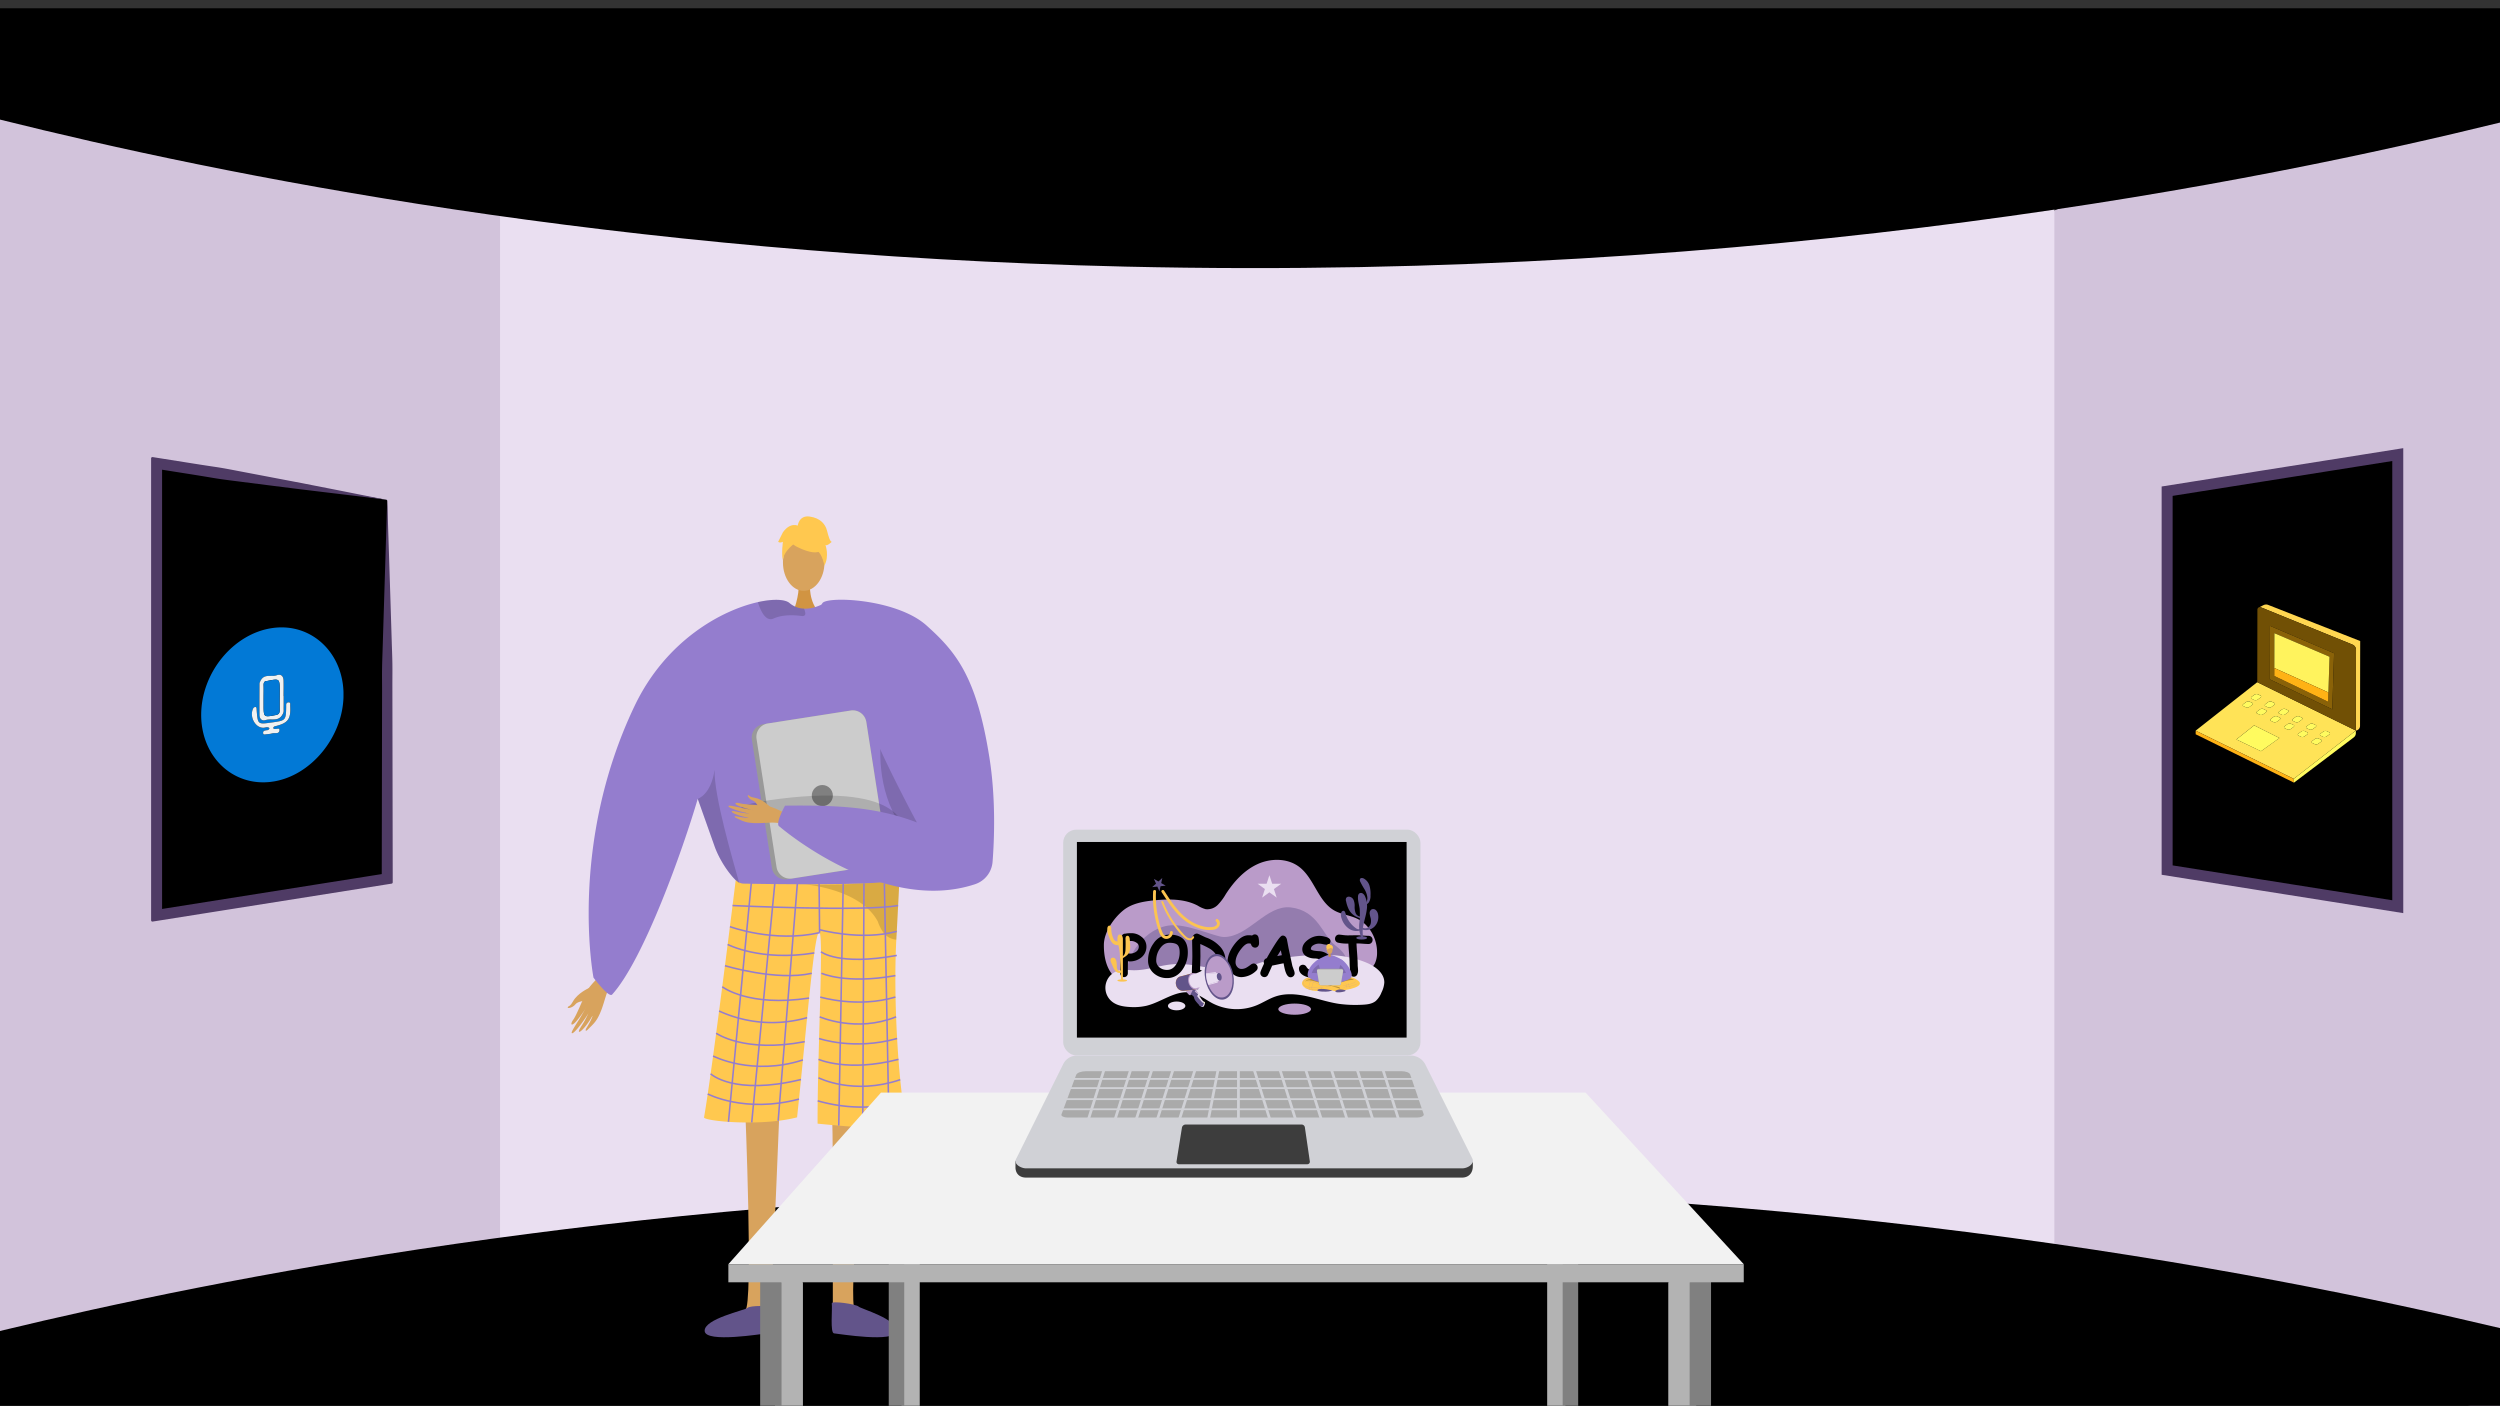 <svg xmlns="http://www.w3.org/2000/svg" xmlns:xlink="http://www.w3.org/1999/xlink" width="1365.799" height="768" viewBox="0 0 1365.799 768"><rect x="0" y="0" width="1365.799" height="768" fill="#333333" stroke="none"/><defs><style>.a,.aj,.ak,.al,.r{fill:none;}.b{clip-path:url(#a);}.c{fill:#d2c3db;}.d{fill:#eadff1;}.e,.t{fill:#000;}.f,.g{fill:#d8a35d;}.f{fill-rule:evenodd;}.h{fill:#d19442;}.i{fill:#947dce;}.j{fill:#ffc84f;}.k{opacity:0.15;}.l{fill:#62548a;}.ai,.m{opacity:0.3;}.n{opacity:0.5;}.o{fill:#999;}.p{fill:#ccc;}.q{fill:gray;}.aj,.ak,.al,.r{stroke:#947dce;}.aj,.ak,.al,.r,.t{stroke-miterlimit:10;}.r{stroke-width:0.861px;}.s{fill:#4f3b65;}.t{stroke:#4f3b65;stroke-width:6px;}.u{clip-path:url(#b);}.v{fill:#b3b3b3;}.w{fill:#f2f2f2;}.x{fill:#ce521f;}.y{fill:#ebebeb;}.z{fill:#8e96a3;}.aa{fill:#3d3d3d;}.ab{fill:#d0d1d6;}.ac{fill:#aaa;}.ad{fill:#ba9bc9;}.ae{opacity:0.43;}.af{fill:#fcc450;}.ag{fill:#f4971c;}.ah{fill:#fffdb6;}.aj{stroke-width:0.067px;}.ak{stroke-width:0.065px;}.al{stroke-width:0.051px;}.am{isolation:isolate;}.an{clip-path:url(#c);}.ao{fill:#f0f1f1;}.ap{fill:#0279d6;}.aq{clip-path:url(#d);}.ar{fill:#ffd651;}.as{fill:#ffe357;}.at{clip-path:url(#e);}.au{fill:#fffb5f;}.av{clip-path:url(#f);}.aw{clip-path:url(#g);}.ax{clip-path:url(#h);}.ay{clip-path:url(#i);}.az{clip-path:url(#j);}.ba{clip-path:url(#k);}.bb{clip-path:url(#l);}.bc{clip-path:url(#m);}.bd{clip-path:url(#n);}.be{clip-path:url(#o);}.bf{clip-path:url(#p);}.bg{fill:#ffb215;}.bh{fill:#715005;}.bi{fill:#8a6208;}.bj{fill:#fff35d;}</style><clipPath id="a"><rect class="a" width="1365.799" height="768" transform="translate(0.201 -12)"/></clipPath><clipPath id="b"><rect class="a" width="584.834" height="302.851" transform="translate(372.136 453.149)"/></clipPath><clipPath id="c"><path class="a" d="M110.012,420.508l.156-83.951,77.766-10.929-.156,83.951Z"/></clipPath><clipPath id="d"><path class="a" d="M1199.674,423.135l.185-99.518,89.815-12.623-.185,99.518Z"/></clipPath><clipPath id="e"><path class="a" d="M1229.225,369.8l2.856-2.938,4.145,1.106-2.85,2.937-4.151-1.105"/></clipPath><clipPath id="f"><path class="a" d="M1236.757,373.817l2.85-2.931,4.151,1.105-2.856,2.932-4.145-1.106"/></clipPath><clipPath id="g"><path class="a" d="M1244.282,377.845l2.85-2.937,4.151,1.106-2.85,2.937-4.151-1.105"/></clipPath><clipPath id="h"><path class="a" d="M1251.808,381.867l2.856-2.932,4.146,1.107-2.85,2.931-4.151-1.106"/></clipPath><clipPath id="i"><path class="a" d="M1259.333,385.895l2.856-2.938,4.151,1.105L1263.485,387l-4.151-1.106"/></clipPath><clipPath id="j"><path class="a" d="M1266.865,389.916l2.85-2.931,4.151,1.1-2.856,2.938-4.146-1.106"/></clipPath><clipPath id="k"><path class="a" d="M1224.7,373.8l2.85-2.937,4.151,1.105-2.856,2.938L1224.7,373.8"/></clipPath><clipPath id="l"><path class="a" d="M1232.229,377.819l2.85-2.937,4.151,1.105-2.85,2.937-4.151-1.105"/></clipPath><clipPath id="m"><path class="a" d="M1239.755,381.847l2.856-2.938,4.146,1.106-2.85,2.931-4.151-1.1"/></clipPath><clipPath id="n"><path class="a" d="M1247.286,385.868l2.85-2.937,4.151,1.106-2.856,2.938-4.146-1.106"/></clipPath><clipPath id="o"><path class="a" d="M1254.812,389.889l2.85-2.931,4.151,1.106-2.85,2.931-4.151-1.105"/></clipPath><clipPath id="p"><path class="a" d="M1262.337,393.917l2.856-2.938,4.146,1.106-2.85,2.937-4.151-1.106"/></clipPath></defs><g transform="translate(-0.201 12)"><g class="b"><path class="c" d="M1366,2.037V760.5l-242.228-67.586-32.991-6.263,1.636-558.092L1122.535,103Z"/><path class="c" d="M316.3,117.971,300.245,674.342.2,748.74V-1.312L299.045,92.258Z"/><path class="d" d="M697.978,81.571H273.37V698.955h849.165V81.571Z"/><path class="e" d="M0,53.28c121.657,30.38,335.7,73.888,615,80.372,352.972,8.194,622.429-47.1,751-78.7V-7.5H0Z"/><path class="e" d="M0,715.184c121.657-29.39,335.7-71.481,615-77.753C967.968,629.5,1237.425,683,1366,713.564v47.19L.2,763.5Z"/></g><path class="f" d="M321.843,527.846s-6.113,2.682-8.623,7.271c-1.491,2.728-2.194,2.4-2.59,2.811-1.311,1.375,2.3.891,3.964-1.282,1.355-1.765,5.166-1.645,6.323-2.582s3.782-4.045,3.637-5.11S321.843,527.846,321.843,527.846Z"/><path class="f" d="M332.456,517.013c-.623.785-9.685,8.172-12.008,13.114s-5.3,12.513-7.012,14.881c-2.007,2.786-1.057,4.017,1.6.933a53.628,53.628,0,0,0,5.254-7.31c.206-.5-1.448,2.666-3.509,6.015-2.192,3.561-4.788,7.344-4.172,7.784,1.2.852,8.2-9.155,9.118-11.032a52.3,52.3,0,0,1-2.488,4.924c-1.254,2.176-3.042,4.542-2.749,5.24.461,1.1,4.892-3.94,7.322-8.55.188-.028-.134,1.629-3.388,6.911-.327.531-.605,2.083.944.519,3.261-3.294,4.907-4.47,7.161-10.138,2.2-5.528,3.282-12.115,6.086-15.648Z"/><path class="g" d="M473.565,591.528S462.868,701.9,467.417,703.8c8.159,3.462,40.116,14.784,4.884,12.3-18.1,1.091-16.77-2.953-17.053-6.379-.231-2.8.3-101.578-.443-109.259-.167-1.721-.268-2.76-.268-2.76Z"/><path class="g" d="M407.233,591.528s4.638,110.373.089,112.272c-8.159,3.462-40.116,14.784-4.884,12.3,18.1,1.091,16.77-2.953,17.053-6.379.231-2.8,2.284-24.047,3.028-31.728.166-1.721,3.713-88.045,3.713-88.045Z"/><path class="h" d="M442.709,306.71s-.942,10.517,5.545,16.333-14.95,0-14.95,0,3.989-10.073,3.094-16.333S442.709,306.71,442.709,306.71Z"/><ellipse class="g" cx="11.342" cy="15.474" rx="11.342" ry="15.474" transform="translate(427.946 279.84)"/><path class="i" d="M513.258,407.9c-.241,3.8-4.169,21.011-9.08,36.31-4.022,12.56-8.717,23.837-12.577,25.4-8.563,3.446-73.215,8.175-86.507,1.835-.31-.233-.646-.483-.965-.758-4.987-4.058-10.4-12.069-13.266-19.573,0-.008-7.641-21.545-9.2-25.929-.018-.043-.026-.078-.043-.112-.052-.173-.112-.336-.173-.491-.017-.061-.043-.112-.06-.173-8.046,27.472-29.453,87.808-46.768,106.924-1.818,2.007-10.183-9.252-10.183-9.252s-13.981-72.2,22.493-148.5c17.169-35.914,47.811-52.3,67.374-56.649,8.468-1.887,14.86-1.517,17.195.5a12.679,12.679,0,0,0,7.916,3.076,17.175,17.175,0,0,0,4.446-.4,22.147,22.147,0,0,0,4.712-1.6c.723-.336,1.145-.577,1.145-.577a45.992,45.992,0,0,1,11.975.715C505.953,327.3,513.654,401.518,513.258,407.9Z"/><path class="j" d="M402.131,468.9a6.991,6.991,0,0,0,3.968,1.831c9.324.183,49.593.873,71.437-.383,7.707-.444,13.12-1.128,14.07-2.167,0,0,0,.031-.006.088-.057,1.2-.748,14.989-1.718,33.059-1.914,35.67,1.773,86.757,6.081,102.264.929,3.346-49.1-1.723-49.1-1.723-.14-36.811,3.353-101.435,1.1-104.331-2.744-3.524-7.194,53.319-12.3,100.885-19.813,5.169-51.188,2.03-50.826,0C389.143,574.3,402.131,468.9,402.131,468.9Z"/><path class="k" d="M381.389,424.406c.018.061.043.112.061.173.06.155.12.318.172.491.017.034.026.069.043.112,1.559,4.384,9.2,25.921,9.2,25.929,2.869,7.5,8.279,15.515,13.267,19.573-3.386-12.259-13.939-47.794-13.534-62.111C388.583,422.373,381.389,424.4,381.389,424.406Z"/><path class="k" d="M484.892,373.068s-21.426,63.958,38.018,91.121l1.208.8-.307-15.044S495.8,410.862,495.7,409.856,484.892,373.068,484.892,373.068Z"/><path class="k" d="M440.164,323.048c.034,1.025-.508,1.7-2.154,1.473-5.134-.7-10.932-.551-15.144,1.378a3.576,3.576,0,0,1-3.463-.146c-2.7-1.577-4.368-6.28-5.031-8.365a1.424,1.424,0,0,1-.069-.456c8.468-1.887,14.86-1.517,17.195.5a12.679,12.679,0,0,0,7.916,3.076A6.971,6.971,0,0,1,440.164,323.048Z"/><path class="l" d="M421.016,702.656c.211-1.594-11.128-1.445-12.411-.15s-23.879,5.957-23.432,12.668,31.764,1.434,34,1.276S420.6,705.787,421.016,702.656Z"/><path class="l" d="M454.613,700.071c-.211-1.593,13.361.429,14.645,1.723s21.041,6.669,20.593,13.38-31.764,1.434-34,1.276S455.027,703.2,454.613,700.071Z"/><g class="m"><path d="M439.308,471.084l-.449-.038S439.018,471.058,439.308,471.084Z"/><path class="n" d="M439.308,471.084c12,.957,38.228-.739,38.228-.739,7.707-.444,13.12-1.128,14.07-2.167,0,0,0,.031-.006.088-.057,1.2-.748,14.989-1.718,33.059a8.933,8.933,0,0,1-1.261-.146,9.818,9.818,0,0,1-6.35-4.513,21.776,21.776,0,0,1-2.47-5.157C470.854,474.485,443.152,471.429,439.308,471.084Z"/></g><path class="j" d="M435.026,286.432s19.634,10.886,13.807-6.592C444.8,267.747,421.635,278.64,435.026,286.432Z"/><path class="j" d="M437.872,282.257s-10.986,6.518-9.926,13.057c0,0-2.422-19.523,8.5-20.013s15.152.563,14.182,21.207C450.629,296.508,447.455,280.087,437.872,282.257Z"/><path class="j" d="M435.971,275.428s.551-6.083,6.582-5.222,8.614,4.308,9.476,7.753,1.722,6.031,2.584,6.031c0,0-2.584,2.584-3.446,1.723,0,0,2.236,6.195-.6,11.281,0,0-1.118-7.836-5.425-8.7S435.971,275.428,435.971,275.428Z"/><path class="j" d="M436.522,275.375s-4.307-2.584-8.614,3.446l-2.584,5.169s.861.861,2.584,0c0,0-.785,6.069.038,9.495l2.546-10.357Z"/><path class="o" d="M410.972,392.154l10.923,69.975a7.474,7.474,0,0,0,8.528,6.229l47.759-7.46a2.507,2.507,0,0,0,.336-.069,7.447,7.447,0,0,0,5.884-8.46l-10.923-69.976a7.462,7.462,0,0,0-8.529-6.219L419.4,383.281l-2.214.344A7.462,7.462,0,0,0,410.972,392.154Z"/><path class="p" d="M413.522,391.74l10.923,69.976a7.461,7.461,0,0,0,8.528,6.22l45.545-7.107a7.447,7.447,0,0,0,5.884-8.46l-10.923-69.976a7.462,7.462,0,0,0-8.529-6.219L419.4,383.281A7.445,7.445,0,0,0,413.522,391.74Z"/><circle class="q" cx="5.765" cy="5.765" r="5.765" transform="translate(443.684 416.876)"/><path class="k" d="M493.982,441.514s1.119-25.722-67.8-17.108,51.687,16.368,51.687,16.368Z"/><path class="f" d="M432.6,434.043c-.816-.274-9.435-5.435-14.108-5.866s-11.661-.627-14.073-1.313c-2.838-.807-3.555.321-.285,1.569a46.063,46.063,0,0,0,7.442,2.107c.468.019-2.577-.39-5.886-1.076-3.518-.729-7.334-1.721-7.508-1.094-.339,1.215,9.794,3.947,11.58,4.14a44.975,44.975,0,0,1-4.707-.57c-2.124-.377-4.558-1.129-5.037-.688-.753.694,4.614,2.8,9.049,3.415.077.143-1.355.368-6.574-.716-.525-.109-1.861.12-.143.914,3.615,1.672,5.046,2.657,10.285,2.821,5.109.159,10.748-.892,14.422.34Z"/><path class="f" d="M420.746,428.637s-3.956-4.155-8.4-4.84c-2.64-.407-2.578-1.072-3.028-1.27-1.494-.658-.048,2.115,2.2,2.827,1.822.578,2.84,3.693,3.936,4.353s4.374,1.873,5.192,1.444S420.746,428.637,420.746,428.637Z"/><path class="i" d="M506.3,329.647c16.227,14.518,27.454,28,34.458,72.362,3.554,22.505,2.628,45.011,1.7,56.879a14.022,14.022,0,0,1-9.637,12.193c-50.84,16.769-106.683-31.472-106.683-31.472-2.911-1.084,2.95-11.465,2.95-11.465,28.106-.292,49.643.57,72.04,9.184-.113-.053-22.018-41.2-24.982-52.548-7.763-29.767-33.317-55.527-26.7-67.194C451.729,313.551,489.932,315,506.3,329.647Z"/><line class="r" x1="12.705" y2="132.855" transform="translate(398.175 468.026)"/><line class="r" x1="12.609" y2="130.541" transform="translate(410.881 470.684)"/><line class="r" x1="10.486" y2="129.629" transform="translate(425.33 470.684)"/><line class="r" x2="0.27" y2="26.851" transform="translate(447.687 470.684)"/><line class="r" x1="2.433" y2="132.255" transform="translate(458.431 470.684)"/><line class="r" x1="0.678" y2="133.365" transform="translate(471.525 470.601)"/><line class="r" x2="2.565" y2="134.131" transform="translate(483.347 470.601)"/><path class="r" d="M400.413,482.718s71.547,3.377,90.451,0"/><path class="r" d="M447.957,497.535c-25.034,5.67-48.99-3.294-48.99-3.294"/><path class="r" d="M447.687,495.841s22.592,6.348,42.436.987"/><path class="r" d="M397.736,503.977s18.041,9.446,47.344,4.631"/><path class="r" d="M396.259,515.573s28.074,8.571,47.433,4.16"/><path class="r" d="M394.778,527.092s14.3,11.209,47.448,6.181"/><path class="r" d="M393.055,540.343a69.555,69.555,0,0,0,48.085,3.622"/><path class="r" d="M391.452,552.481s15.441,10.961,48.391,4.594"/><path class="r" d="M389.776,564.925s21.312,11.14,49.083,2.14"/><path class="r" d="M388.435,574.636s12.574,12.093,49.36,3.128"/><path class="r" d="M386.855,585.659s20.331,10.711,49.854,2.79"/><path class="r" d="M448.714,507.967s9.438,7.794,41.409,2.008"/><path class="r" d="M448.962,519.7s13.244,6.176,40.4,1.3"/><path class="r" d="M448.316,532.714s20.45,6.16,41.05,0"/><path class="r" d="M448.021,543.51s19.88,8.837,41.741,0"/><path class="r" d="M447.687,555.362s18.927,6.642,42.624,0"/><path class="r" d="M447.382,566.746s15.953,7.157,43.676,0"/><path class="r" d="M447.382,576.817s18.941,9.761,44.639,1.037"/><path class="r" d="M446.926,589.407a87.569,87.569,0,0,0,46.5.537"/><path class="e" d="M211.753,261.7V467.48a.718.718,0,0,1-.605.709l-50.395,8-16,2.53-58.17,9.238a.717.717,0,0,1-.83-.709V241.933a.717.717,0,0,1,.83-.708l58.17,9.238,16,2.53,50.395,8A.717.717,0,0,1,211.753,261.7Z"/><path class="s" d="M211.19,260.987a.713.713,0,0,1,.581.68l1.615,50.206.8,25.682c.121,4.3.315,8.575.381,12.911s-.012,8.732,0,13.088l.185,104.539,0,1.947a.718.718,0,0,1-.6.71l-1.928.306-126,20-2.64.419a.718.718,0,0,1-.83-.709V238.419a.717.717,0,0,1,.83-.708l2.64.419,15.75,2.5c5.248.842,10.5,1.67,15.759,2.441s10.47,1.856,15.7,2.834l15.673,2.985,15.755,3,15.883,3.116C191.074,257.033,201.182,259.1,211.19,260.987Zm.543.757a.722.722,0,0,0-.627-.736c-10.589-1.38-21.077-2.589-31.34-3.839l-15.616-1.887L148.4,253.3l-15.827-2.012c-5.273-.69-10.563-1.273-15.8-2.169s-10.489-1.736-15.741-2.562L86.819,244.3a.717.717,0,0,1-.353-1.254l1.1-.943a.717.717,0,0,1,1.183.546V486.537a.718.718,0,0,1-1.183.546l-1.1-.943a.717.717,0,0,1,.353-1.254l122.542-19.451a.717.717,0,0,1,.658,1.174h0a.717.717,0,0,1-1.263-.467l.181-100.511c.011-4.268-.074-8.5,0-12.787s.261-8.638.382-12.964l.8-26.068Z"/><path class="t" d="M1184.151,256.345v207l51,8.1,16,2.53,59,9.37v-247l-59,9.37-16,2.53Z"/><g class="u"><path class="v" d="M438.857,688.544V855.382L427.175,868.86,421.334,683.6Z"/><path class="q" d="M415.493,683.6V868.86h11.682V688.544Z"/><path class="v" d="M911.613,688.544V855.382l11.682,13.479L929.135,683.6Z"/><path class="q" d="M934.976,683.6V868.86H923.294V688.544Z"/><path class="v" d="M502.679,646.929v159.9l-8.47,9.773-4.235-173.26Z"/><path class="q" d="M485.739,643.346v173.26h8.47V646.929Z"/><path class="v" d="M845.451,646.929v159.9l8.47,9.773,4.235-173.26Z"/><path class="q" d="M862.39,643.346v173.26h-8.47V646.929Z"/><path class="w" d="M398.121,678.66l83.389-93.753H866.422l86.426,93.753Z"/><rect class="v" width="554.727" height="9.884" transform="translate(398.121 678.66)"/></g><path class="x" d="M585.049,520.194h0a.718.718,0,0,1-.424-.919l.582-1.581,1.343.5-.582,1.581A.718.718,0,0,1,585.049,520.194Z"/><path class="x" d="M592.533,522.95h0a.718.718,0,0,1-.424-.919l.582-1.581c.039-.106,1.338.509,1.338.509l-.577,1.567A.718.718,0,0,1,592.533,522.95Z"/><path class="y" d="M584.905,519.884h0a.717.717,0,0,1-.425-.918l.638-1.731a.716.716,0,0,1,.919-.424h0a.717.717,0,0,1,.424.918l-.638,1.731A.717.717,0,0,1,584.905,519.884Z"/><path class="y" d="M592.374,522.635h0a.717.717,0,0,1-.424-.919l.637-1.731a.718.718,0,0,1,.919-.424h0a.718.718,0,0,1,.424.919l-.637,1.731A.719.719,0,0,1,592.374,522.635Z"/><rect class="z" width="3.042" height="4.692" transform="translate(582.052 539.257) rotate(-69.783)"/><rect class="z" width="3.042" height="4.692" transform="translate(584.058 534.226) rotate(-69.783)"/><path class="aa" d="M799.031,631.34H560.7c-2.647,0-5.441-1.335-5.725-5.221v-3.572l26.088-48.206a8.3,8.3,0,0,1,7.437-4.611H770.883c3.4,0,10.909,6.7,12.43,9.748l21.522,43.874v1.576C804.888,629.5,801.934,631.34,799.031,631.34Z"/><path class="ab" d="M799.053,626.294H560.719c-2.647,0-7-2.321-5.367-5.175l25.73-51.824a8.3,8.3,0,0,1,7.437-4.611H770.905a8.985,8.985,0,0,1,8.036,4.967l25.469,50.967C806.2,623.867,801.955,626.294,799.053,626.294Z"/><rect class="ab" width="195.177" height="123.331" rx="7.136" transform="translate(581.044 441.262)"/><rect class="e" width="180.12" height="106.868" transform="translate(588.537 447.989)"/><path class="aa" d="M714.432,624.051H644.205a1.266,1.266,0,0,1-1.25-1.466l2.961-18.5a2.057,2.057,0,0,1,2.031-1.732h63.342a1.809,1.809,0,0,1,1.789,1.547l2.714,18.6A1.372,1.372,0,0,1,714.432,624.051Z"/><path class="ac" d="M774.3,598.539H583.493c-2.118,0-3.732-.813-3.4-1.712l8.046-21.594c.434-1.165,2.773-2.022,5.519-2.022h172.1c2.438,0,4.508.769,4.86,1.806L778,596.733C778.286,597.691,776.55,598.539,774.3,598.539Z"/><rect class="ab" width="198.983" height="1.005" transform="translate(579.549 576.933)"/><rect class="ab" width="198.983" height="1.005" transform="translate(579.549 581.957)"/><rect class="ab" width="198.983" height="1.005" transform="translate(579.549 587.987)"/><rect class="ab" width="198.983" height="1.005" transform="translate(579.549 593.514)"/><rect class="ab" width="1.507" height="33.164" transform="translate(603.647 568.927) rotate(17.439)"/><rect class="ab" width="1.507" height="33.164" transform="translate(618.219 568.927) rotate(17.439)"/><rect class="ab" width="1.507" height="33.164" transform="translate(629.776 568.927) rotate(17.439)"/><rect class="ab" width="1.507" height="33.164" transform="translate(641.333 568.927) rotate(17.439)"/><rect class="ab" width="1.507" height="33.164" transform="translate(653.393 568.927) rotate(17.439)"/><rect class="ab" width="1.507" height="33.164" transform="translate(665.63 568.55) rotate(10.978)"/><rect class="ab" width="1.507" height="33.164" transform="translate(676.025 568.39)"/><rect class="ab" width="1.507" height="33.164" transform="translate(754 569.378) rotate(-17.439)"/><rect class="ab" width="1.507" height="33.164" transform="translate(739.93 569.378) rotate(-17.439)"/><rect class="ab" width="1.507" height="33.164" transform="translate(725.861 569.378) rotate(-17.439)"/><rect class="ab" width="1.507" height="33.164" transform="translate(711.791 569.378) rotate(-17.439)"/><rect class="ab" width="1.507" height="33.164" transform="translate(697.722 569.378) rotate(-17.439)"/><rect class="ab" width="1.507" height="33.164" transform="translate(683.652 569.378) rotate(-17.439)"/><path class="ad" d="M630.029,527.3a71.333,71.333,0,0,1-16.616-2.96c-3.953-1.2-10.258-6.466-10.144-20.187.057-6.779,5.233-14.432,10.577-18.791,4.638-3.782,10.867-4.868,16.821-5.474,8.122-.826,16.738-.912,23.95,2.914a15.222,15.222,0,0,0,4.276,1.895,8.014,8.014,0,0,0,6.638-2.376,29.653,29.653,0,0,0,4.354-5.847c4.355-6.749,9.962-12.985,17.254-16.351s16.492-3.372,22.88,1.5c8.243,6.283,10.259,18.934,19.35,23.913,3.777,2.069,8.264,2.466,12.157,4.309,6.905,3.27,11.113,11.058,10.994,18.7a13.8,13.8,0,0,1-1.207,5.818,19.658,19.658,0,0,1-4.818,5.646c-3.927,3.567-8.042,7.241-13.133,8.731-3.624,1.061-7.476.928-11.248.751-31.781-1.489-63.643-5.477-95.312-2.419"/><g class="ae"><path class="l" d="M636.554,525.764c-5.283.407-18.093-1.2-20.193-6.066s6.214-23.3,21.911-26.013c9.705-1.678,25.854,6.266,30.636,6.232,13.528-.1,23.156-17.811,36.584-16.165,14.863,1.823,17.411,15.363,23.876,20.468,2.882,2.277,5.969,4.885,6.584,8.5.61,3.589-1.52,7.211-4.459,9.359s-10.282-3.079-13.837-2.3c-27.464,6.038-30.418,2.57-58.507,1.27-2.535-.117-27.563,7.568-27.982,5.065"/></g><path class="d" d="M683.153,516.689c-2.723,2.119-6.469,2.261-9.909,2-10.971-.837-21.734-4.841-32.693-3.859-7.089.635-13.95,3.349-21.067,3.233-2.7-.043-5.451-.492-8.067.174a9.709,9.709,0,0,0-3.665,17c2.6,2.081,6.082,2.682,9.41,2.885a31.669,31.669,0,0,0,9.288-.632c8.52-2.038,16.331-8.963,24.888-7.082,4.079.9,7.431,3.692,11.123,5.645a29.023,29.023,0,0,0,24.372,1.116c3.5-1.457,6.693-3.6,10.286-4.8,5.595-1.866,11.716-1.285,17.473-.009s11.371,3.226,17.207,4.078a67.078,67.078,0,0,0,12.376.483c2.678-.107,5.54-.373,7.624-2.059a12.369,12.369,0,0,0,3.176-4.762,13.765,13.765,0,0,0,1.5-5.347c.064-5.064-4.81-8.727-9.47-10.711-13.01-5.536-27.757-4.9-41.8-3.235-8.842,1.05-17.891,2.561-25.52,7.152"/><path class="e" d="M614.287,521.829a2.02,2.02,0,0,1-1.506-.636,2.13,2.13,0,0,1-.582-1.495v-4.133c0-1.389.085-3.365.254-5.874.186-2.682.289-4.626.308-5.78v-1.928a9.237,9.237,0,0,1,.2-2.229,1.924,1.924,0,0,1,1.9-1.679c.058,0,.117,0,.178.008a7.76,7.76,0,0,1,1.276-.2c.574-.049,1.282-.073,2.106-.073a8.5,8.5,0,0,1,5.312,1.925,6.555,6.555,0,0,1,2.78,5.294,7.472,7.472,0,0,1-2.949,6.18,9.725,9.725,0,0,1-6.169,2.024,8.428,8.428,0,0,1-.958-.078c-.05,1.464-.075,3.656-.075,6.538a2.134,2.134,0,0,1-.583,1.495A2,2,0,0,1,614.287,521.829Zm3.153-12.865a5.668,5.668,0,0,0,3.46-1.04,3.378,3.378,0,0,0,1.45-2.89,2.507,2.507,0,0,0-1.337-2.055,5.124,5.124,0,0,0-2.916-.9c-.394,0-.75.009-1.058.027l-.082.005-.02,1.9-.257,4.869Z"/><path class="e" d="M617.394,512.444a16.445,16.445,0,0,1-1.715-.183q-.114,2.123-.113,7.437a1.335,1.335,0,0,1-.365.95,1.209,1.209,0,0,1-.914.386,1.223,1.223,0,0,1-.928-.386,1.331,1.331,0,0,1-.366-.95v-4.133q0-2.067.253-5.821.282-4.062.31-5.82v-1.941a8.69,8.69,0,0,1,.168-2.024q.324-1.238,1.378-1.069a6.36,6.36,0,0,1,1.28-.211q.828-.069,2.038-.07a7.7,7.7,0,0,1,4.823,1.757,5.775,5.775,0,0,1,2.474,4.668,6.686,6.686,0,0,1-2.643,5.554A8.916,8.916,0,0,1,617.394,512.444Zm.7-11.164c-.413,0-.781.01-1.1.028a7.8,7.8,0,0,0-.822.085l-.028,2.587-.3,5.6,1.547.182a6.509,6.509,0,0,0,3.979-1.2,4.159,4.159,0,0,0,1.771-3.529,3.259,3.259,0,0,0-1.687-2.713A5.942,5.942,0,0,0,618.1,501.28Z"/><path class="e" d="M637.851,522.349a10.752,10.752,0,0,1-7.24-2.569,9.029,9.029,0,0,1-3.2-7.125,15.576,15.576,0,0,1,3.033-9.31,10.42,10.42,0,0,1,8.672-4.743c3.276,0,5.77.771,7.415,2.292,1.727,1.593,2.6,4.088,2.6,7.416a16.156,16.156,0,0,1-2.78,9.218C644.181,520.728,641.32,522.349,637.851,522.349Zm1.265-19.276c-2.039,0-3.734,1.011-5.183,3.09a11.117,11.117,0,0,0-2.065,6.492,4.713,4.713,0,0,0,1.73,3.808,6.375,6.375,0,0,0,4.253,1.415c2.007,0,3.633-1.008,4.97-3.081a11.779,11.779,0,0,0,1.855-6.487c0-2-.418-3.387-1.243-4.135C642.631,503.443,641.179,503.073,639.116,503.073Z"/><path class="e" d="M637.851,521.554a9.936,9.936,0,0,1-6.721-2.376,8.227,8.227,0,0,1-2.924-6.523,14.724,14.724,0,0,1,2.882-8.844q3.219-4.414,8.028-4.415,4.626,0,6.875,2.081,2.348,2.166,2.348,6.833a15.305,15.305,0,0,1-2.643,8.773Q642.659,521.555,637.851,521.554Zm1.265-19.275q-3.446,0-5.835,3.43a11.841,11.841,0,0,0-2.207,6.946,5.511,5.511,0,0,0,2.01,4.414,7.2,7.2,0,0,0,4.767,1.6q3.415,0,5.637-3.444a12.5,12.5,0,0,0,1.983-6.918q0-3.36-1.5-4.724Q642.532,502.278,639.116,502.279Z"/><path class="e" d="M658.434,522.883a10.826,10.826,0,0,1-2.537-.346,7.758,7.758,0,0,1-2.456-.964,2.141,2.141,0,0,1-1.469-.662,2.222,2.222,0,0,1-.631-1.578c0-.995.045-2.494.134-4.458.088-1.944.133-3.419.133-4.386,0-1.087-.021-2.735-.063-4.9s-.064-3.831-.064-4.929a2.589,2.589,0,0,1,.8-1.751,2.417,2.417,0,0,1,1.762-.886c.275,0,.681.079,2.6,1.024,1.908.93,2.316,1.1,2.4,1.126a18.232,18.232,0,0,1,7.117,4.383,11.033,11.033,0,0,1,3.536,7.886,10.814,10.814,0,0,1-1.219,4.974,10.241,10.241,0,0,1-3.345,3.836A11.841,11.841,0,0,1,658.434,522.883Zm-2.623-5.064a4.8,4.8,0,0,0,2.609.649,7.9,7.9,0,0,0,4.224-.849,5.867,5.867,0,0,0,1.91-2.2,6.3,6.3,0,0,0,.72-2.905c0-2.378-1.3-4.382-3.97-6.125a47.981,47.981,0,0,0-5.372-2.666l.048,2.8.043,4.056Z"/><path class="e" d="M664.69,520.6a11.035,11.035,0,0,1-6.256,1.491,10,10,0,0,1-2.348-.324,6.54,6.54,0,0,1-2.39-.984h-.141a1.351,1.351,0,0,1-1.012-.422,1.42,1.42,0,0,1-.408-1.026q0-1.476.134-4.422t.133-4.422q0-1.644-.063-4.913t-.063-4.914a1.832,1.832,0,0,1,.59-1.209,1.662,1.662,0,0,1,1.181-.633,9.874,9.874,0,0,1,2.25.942q2.164,1.055,2.5,1.167a17.351,17.351,0,0,1,6.8,4.19,10.221,10.221,0,0,1,3.3,7.325,9.98,9.98,0,0,1-1.131,4.611A9.4,9.4,0,0,1,664.69,520.6Zm-2.952-14.875a58.122,58.122,0,0,0-6.622-3.234l.07,4.05.042,4.035L655,518.25a1.9,1.9,0,0,1,.3.183,5.486,5.486,0,0,0,3.121.83,8.556,8.556,0,0,0,4.668-.985,6.623,6.623,0,0,0,2.172-2.495,7.042,7.042,0,0,0,.808-3.269Q666.068,508.55,661.738,505.723Z"/><path class="e" d="M678.469,521.829a7.16,7.16,0,0,1-5.512-2.5,8.222,8.222,0,0,1-2.144-5.649c0-3.347,1.4-6.8,4.167-10.267,2.369-2.969,4.839-4.475,7.341-4.475a11.6,11.6,0,0,1,1.329.069c.21.024.412.057.6.1a2.21,2.21,0,0,1,1.556-.616c.488,0,1.66.187,2,1.92a15.609,15.609,0,0,1,.24,2.952,2.493,2.493,0,0,1-.456,1.472,2.019,2.019,0,0,1-1.731.883,2.214,2.214,0,0,1-2.08-1.537,2.88,2.88,0,0,0-.391-.7,5.686,5.686,0,0,0-1.072-.064c-1.083,0-2.434.975-3.906,2.822-2.125,2.638-3.2,5.143-3.2,7.448a3.727,3.727,0,0,0,.965,2.592,2.932,2.932,0,0,0,2.29,1.084,5.605,5.605,0,0,0,2.549-.658,21.443,21.443,0,0,0,2.394-1.592,2.985,2.985,0,0,1,1.679-.744,2.1,2.1,0,0,1,1.6.722,2.273,2.273,0,0,1,.61,1.548,2.248,2.248,0,0,1-.8,1.7A12.157,12.157,0,0,1,678.469,521.829Z"/><path class="e" d="M685.864,504.922a1.453,1.453,0,0,1-1.349-1.055,2.446,2.446,0,0,0-.732-1.1,4.067,4.067,0,0,0-1.462-.155q-2.039,0-4.527,3.121-3.375,4.191-3.374,7.944a4.529,4.529,0,0,0,1.167,3.121,3.715,3.715,0,0,0,2.882,1.35,6.362,6.362,0,0,0,2.91-.745,21.851,21.851,0,0,0,2.5-1.659,2.445,2.445,0,0,1,1.209-.591,1.3,1.3,0,0,1,1.012.457,1.5,1.5,0,0,1,.408,1.019,1.451,1.451,0,0,1-.534,1.111q-3.712,3.289-7.508,3.29a6.368,6.368,0,0,1-4.921-2.235,7.421,7.421,0,0,1-1.94-5.118q0-4.767,3.993-9.771,3.332-4.176,6.72-4.176a10.92,10.92,0,0,1,1.237.063,4.812,4.812,0,0,1,.971.2,1.491,1.491,0,0,1,1.279-.717q.971,0,1.223,1.279a14.733,14.733,0,0,1,.225,2.8,1.7,1.7,0,0,1-.309,1.012A1.238,1.238,0,0,1,685.864,504.922Z"/><path class="e" d="M705.267,521.913c-1.7,0-2.532-2.222-3.014-3.893-.222-.769-.484-2-.8-3.746-.814.135-1.8.328-2.936.577l-3.327.688c-.488,1.222-1.251,2.913-2.271,5.038l-.012.025-.014.025a2.129,2.129,0,0,1-1.913,1.188,2.251,2.251,0,0,1-1.543-.618,2.117,2.117,0,0,1-.7-1.6c0-.291,0-.826,2.035-5.124a2.389,2.389,0,0,1-.151-.851,2.156,2.156,0,0,1,1.631-2.134c1.047-1.945,2.364-4.186,3.917-6.667,3.3-5.273,4.134-5.7,4.821-5.7.644,0,1.8.278,2.287,2.138l.007.028.89,4.743,2.081,9.709.783,2.17a5.644,5.644,0,0,1,.455,1.788,2.133,2.133,0,0,1-.687,1.593A2.229,2.229,0,0,1,705.267,521.913Zm-7.307-11.58q1.1-.23,2.537-.494l-.564-2.687Z"/><path class="e" d="M705.267,521.119q-1.295,0-2.25-3.319-.366-1.265-.914-4.428-1.434.2-3.754.7l-3.74.773q-.7,1.842-2.4,5.385a1.365,1.365,0,0,1-1.223.787,1.443,1.443,0,0,1-1.005-.408,1.316,1.316,0,0,1-.443-1.012q0-.675,2.123-5.132a1.5,1.5,0,0,1-.239-.843q0-1.138,1.378-1.462,1.6-3.009,4.049-6.918,3.332-5.328,4.147-5.328,1.111,0,1.519,1.546l.886,4.724,2.094,9.772.8,2.221a5.854,5.854,0,0,1,.408,1.518,1.332,1.332,0,0,1-.436,1.013A1.421,1.421,0,0,1,705.267,521.119ZM700.3,505.048l-4.021,6.482q1.7-.436,5.16-1.055Z"/><path class="e" d="M718.005,522.293a11.975,11.975,0,0,1-5.043-1.057c-2.035-.941-3.084-2.3-3.119-4.024a1.984,1.984,0,0,1,.664-1.57,2.245,2.245,0,0,1,1.55-.576,2.213,2.213,0,0,1,1.872,1.143,4.546,4.546,0,0,0,1.061,1.228,5.622,5.622,0,0,0,3.029.652,8.12,8.12,0,0,0,3.691-.858,2.95,2.95,0,0,0,1.953-2.65c0-.552-.163-1.369-1.577-2.09a8.891,8.891,0,0,0-3.865-.87,9.031,9.031,0,0,1-4.152-1.073,4.39,4.39,0,0,1-2.4-3.953c0-1.929,1.065-3.683,3.167-5.212a10.306,10.306,0,0,1,6.077-2.106,12.768,12.768,0,0,1,3.286.491c.706.188,2.865.761,2.865,2.314a1.88,1.88,0,0,1-2.06,2.032,11.512,11.512,0,0,1-2.135-.321,10.113,10.113,0,0,0-1.943-.271h-.055a5.826,5.826,0,0,0-3.29.943,2.38,2.38,0,0,0-1.23,1.974c0,.483,1.024.77,1.464.871a20.838,20.838,0,0,0,2.872.319,8.527,8.527,0,0,1,5.535,2.251,6.156,6.156,0,0,1,1.9,4.545,6.871,6.871,0,0,1-3.457,6.01A12.082,12.082,0,0,1,718.005,522.293Z"/><path class="e" d="M710.637,517.2a1.193,1.193,0,0,1,.4-.963,1.415,1.415,0,0,1,2.228.415,5.411,5.411,0,0,0,1.28,1.448,6.325,6.325,0,0,0,3.473.787,8.876,8.876,0,0,0,4.049-.942,3.705,3.705,0,0,0,2.39-3.36,3.112,3.112,0,0,0-2.011-2.8,9.621,9.621,0,0,0-4.2-.956,8.2,8.2,0,0,1-3.782-.97,3.573,3.573,0,0,1-2-3.262q0-2.5,2.84-4.569a9.484,9.484,0,0,1,5.61-1.955,11.945,11.945,0,0,1,3.079.464q2.277.6,2.278,1.547a1.106,1.106,0,0,1-1.266,1.237,11.106,11.106,0,0,1-1.968-.3,10.187,10.187,0,0,0-2.179-.288,6.558,6.558,0,0,0-3.726,1.082,3.142,3.142,0,0,0-1.575,2.629q0,1.167,2.081,1.645a22.477,22.477,0,0,0,2.995.338,7.723,7.723,0,0,1,5.033,2.024,5.369,5.369,0,0,1,1.659,3.979,6.1,6.1,0,0,1-3.093,5.343,11.246,11.246,0,0,1-6.228,1.729,11.121,11.121,0,0,1-4.71-.984Q710.679,519.305,710.637,517.2Z"/><path class="e" d="M739.811,521.6a2.278,2.278,0,0,1-1.536-.591,2.08,2.08,0,0,1-.721-1.61,4.849,4.849,0,0,1,.081-.763,3.437,3.437,0,0,0,.06-.5c0-.439-.03-1.116-.09-2.014-.061-.93-.093-1.648-.093-2.134,0-1.31-.108-3.188-.32-5.581-.18-2.105-.3-3.753-.354-4.92l-.505.006a20.931,20.931,0,0,1-5.042-.475,2.135,2.135,0,0,1-1.737-2.161,2.308,2.308,0,0,1,.552-1.523,2.031,2.031,0,0,1,1.588-.737c.051,0,.1,0,.154,0,.344.02,1.1.105,2.3.258a19.184,19.184,0,0,0,2.177.163c.558,0,1.414-.012,2.543-.035,1.167-.024,2.009-.036,2.575-.036.737,0,1.837.053,3.27.157,1.392.1,2.454.153,3.155.153a2.165,2.165,0,0,1,1.579.652,2.289,2.289,0,0,1,0,3.167,2.165,2.165,0,0,1-1.579.652c-.721,0-1.79-.056-3.267-.171-1.261-.093-2.257-.14-2.957-.14l-.177,0h-.187c.052,1.285.17,3.11.351,5.442.206,2.72.311,4.864.311,6.375,0,.3.032.776.1,1.412.069.7.1,1.217.1,1.582a4.79,4.79,0,0,1-.376,1.963A2.063,2.063,0,0,1,739.811,521.6Z"/><path class="e" d="M747.867,502.939q-1.041,0-3.205-.168-2.109-.154-3.206-.141h-1q.042,1.941.379,6.3.309,4.064.31,6.313,0,.492.1,1.49t.1,1.5a3.994,3.994,0,0,1-.31,1.645,1.3,1.3,0,0,1-1.223.928,1.5,1.5,0,0,1-1.012-.393,1.285,1.285,0,0,1-.45-1.013,4.2,4.2,0,0,1,.07-.632,4.223,4.223,0,0,0,.07-.633q0-.688-.091-2.067t-.091-2.081q0-2.01-.324-5.652-.337-3.936-.379-5.652l-1.28.014a20.34,20.34,0,0,1-4.836-.45,1.336,1.336,0,0,1-1.139-1.391,1.533,1.533,0,0,1,.365-1.013,1.249,1.249,0,0,1,1.083-.45q.492.029,2.25.253a19.856,19.856,0,0,0,2.277.169q.845,0,2.559-.035t2.559-.035q1.083,0,3.213.155t3.212.154a1.367,1.367,0,0,1,1.013.415,1.419,1.419,0,0,1,.407,1.033,1.4,1.4,0,0,1-.407,1.02A1.366,1.366,0,0,1,747.867,502.939Z"/><path class="l" d="M745.934,482.026a5.077,5.077,0,0,0,1.224-4.178,11.365,11.365,0,0,0-1.6-4.182,42.655,42.655,0,0,1-2.2-3.929,1.723,1.723,0,0,1-.09-1.638c.417-.6,1.35-.48,2-.147A6.671,6.671,0,0,1,748.421,472a16.142,16.142,0,0,1,.515,5.216,6.645,6.645,0,0,1-.948,3.858,7.035,7.035,0,0,1-2.9,1.957"/><path class="l" d="M744.49,494.615a2.6,2.6,0,0,0,2.814.232,3.639,3.639,0,0,0,1.751-2.322,6.157,6.157,0,0,0-.045-2.964,14.281,14.281,0,0,1-.538-2.465,2.421,2.421,0,0,1,.953-2.211,2.139,2.139,0,0,1,2.459.342,4.12,4.12,0,0,1,1.18,2.333,7.488,7.488,0,0,1-2.016,6.718,6.655,6.655,0,0,1-6.767,1.51"/><path class="l" d="M743.4,495.249a1.29,1.29,0,0,1-1.266.417,3.218,3.218,0,0,1-1.251-.614,14.582,14.582,0,0,1-5.567-7.962c-.173-.63-.428-1.4-1.072-1.5a1.278,1.278,0,0,0-1.237.861,4.424,4.424,0,0,0,.064,3.088,10.657,10.657,0,0,0,4.151,5.858,7.2,7.2,0,0,0,6.974.617"/><path class="l" d="M743.522,489.654a9.413,9.413,0,0,1-6.388-4.684,18.639,18.639,0,0,1-1.522-4.515,2.593,2.593,0,0,1-.006-1.78,1.649,1.649,0,0,1,1.35-.817,2.994,2.994,0,0,1,2.751,1.85,8.381,8.381,0,0,1,.567,3.454,9.744,9.744,0,0,0,.466,3.477,3.143,3.143,0,0,0,2.59,2.1"/><path class="l" d="M743.764,499.936a16.505,16.505,0,0,1-.929-7.688,41.159,41.159,0,0,0,.173-7.8c-.294-2.268-1.11-4.5-.891-6.78a2.221,2.221,0,0,1,.595-1.488,1.678,1.678,0,0,1,1.914-.079,3.6,3.6,0,0,1,1.3,1.544,12.806,12.806,0,0,1,.944,7.493c-.339,2.533-1.107,4.988-1.648,7.486a17.381,17.381,0,0,0-.268,7.6"/><ellipse class="l" cx="2.925" cy="0.883" rx="2.925" ry="0.883" transform="translate(741.187 499.515)"/><path class="af" d="M612.666,523.171l-.6-12.413a28.063,28.063,0,0,0-.568-5.154c-.232-.98-.57-1.937-.73-2.932a8.385,8.385,0,0,1,.022-2.8,1.8,1.8,0,0,1,.512-1.107,1.388,1.388,0,0,1,1.931.5,4.022,4.022,0,0,1,.419,2.187l.023,22.068"/><path class="af" d="M613.322,510.537a2.846,2.846,0,0,0,1.419-1.686,7.765,7.765,0,0,0,.34-2.231q.128-2.7.018-5.41a3.427,3.427,0,0,1,.082-1.166,1,1,0,0,1,1.9-.2,3.155,3.155,0,0,1,.326,1.3q.16,1.65.22,3.307a8.114,8.114,0,0,1-.53,3.835c-.773,1.606-2.42,2.57-3.976,3.439"/><path class="af" d="M612.529,518a1.074,1.074,0,0,1-1.608-.029,2.74,2.74,0,0,1-.559-1.724,25.477,25.477,0,0,0-.2-2.806,3.076,3.076,0,0,0-.92-1.861,1.491,1.491,0,0,0-1.931-.058,1.545,1.545,0,0,0-.384,1.27,4.53,4.53,0,0,0,.416,1.3l.811,1.87a7.974,7.974,0,0,0,1.662,2.745,2.721,2.721,0,0,0,2.964.645"/><path class="af" d="M610.689,502.193a1.478,1.478,0,0,1-1.455-.348,3.592,3.592,0,0,1-.846-1.311,13.348,13.348,0,0,1-1.078-4.934,3.69,3.69,0,0,0-.138-1.173,1.061,1.061,0,0,0-.845-.74c-.633-.047-1.047.667-1.156,1.293a8.78,8.78,0,0,0,.749,4.362,10.692,10.692,0,0,0,1.851,3.65,3.641,3.641,0,0,0,3.683,1.259"/><ellipse class="af" cx="2.64" cy="0.616" rx="2.64" ry="0.616" transform="translate(610.661 523.054)"/><path class="d" d="M693.7,466.126l1.522,4.684h4.925l-3.984,2.895,1.522,4.684-3.984-2.895-3.984,2.895,1.522-4.684-3.984-2.895h4.924Z"/><path class="l" d="M635.185,467.659l-.593,2.782,2.463,1.424-2.829.3-.593,2.782-1.155-2.6-2.829.3,2.115-1.9-1.155-2.6,2.463,1.424Z"/><path class="ad" d="M652.3,528.667s-.922,2.636-1.821,3.007-2.5-2.505-2.5-2.505Z"/><path class="l" d="M655.012,528.047a3.139,3.139,0,0,1-.5.757c-.272.263-1.077,1.083-1.077,1.083l-2.114,1.487-.841.3,1.379-2.956Z"/><path class="ag" d="M654.067,528.509l-2.072-8.915-6.926,1.863c-2.015.472-2.938,2.8-2.277,4.918a3.869,3.869,0,0,0,4,2.922h0Z"/><path class="l" d="M654.067,528.509l-2.072-8.915-6.926,1.863c-2.015.472-2.938,2.8-2.277,4.918a3.869,3.869,0,0,0,4,2.922h0Z"/><path class="ad" d="M649.555,525.11c.758,2.422,2.836,3.928,4.641,3.363s2.655-2.986,1.9-5.408-2.835-3.928-4.641-3.363S648.8,522.688,649.555,525.11Z"/><path class="d" d="M661.466,530a7.092,7.092,0,0,0-7.055-2.362,2.169,2.169,0,0,1-.915.274l0,0h0a2.916,2.916,0,0,1-2.148-.851c-2.056-1.875-2.055-5.678.079-6.622h0c.022-.008,4.253-1.118,5.623-2.374a18.344,18.344,0,0,0,1.95-2.692Z"/><path class="l" d="M658.689,523.147c1.338,6.842,5.831,11.723,10.035,10.9s6.529-7.036,5.191-13.878-5.831-11.722-10.036-10.9S657.351,516.3,658.689,523.147Z"/><path class="ad" d="M668.493,532.867c-4.617.9-8.016-5.006-9.029-9.64-.746-3.357-.427-8.2,1.683-10.891a4.85,4.85,0,0,1,3.374-1.946c4.1-.43,7.647,4.7,8.668,9.922C674.4,526.5,672.3,532.122,668.493,532.867Z"/><path class="d" d="M666.711,523.755c-3.2,1.031-5.426,1.749-6.467,2.082a17.557,17.557,0,0,1-1.035-4.125c-.058-.5-.125-1.529-.109-1.609.55-.046,5.517-.442,5.505-.441v0c.689-.053,1.215-.1,1.387-.11C666.066,519.98,665.726,517.993,666.711,523.755Z"/><path class="d" d="M664.6,519.66v0l-.118.01-5.387.45c0-.015-.005-.278-.005-.36l5.049-.655a.3.3,0,0,1,.317.186Z"/><path class="d" d="M665.533,524.495a.3.3,0,0,1-.218.295l-4.941,1.38c-.044-.11-.088-.221-.13-.333l.456-.145,3.505-1.13h0l1.317-.424Z"/><path class="d" d="M655.755,537.484l-2.885-5.068,1.905-1.213.714-.255-.124.909a17.9,17.9,0,0,0,2.111,3.09c.806.5.969.331,1,.913C657.435,535.481,656.432,538.007,655.755,537.484Z"/><path class="d" d="M653.589,529.349l1.9,1.6-.715.255-2.051-1.688A1.663,1.663,0,0,0,653.589,529.349Z"/><path class="d" d="M654.458,528.455l-1.169.243,1.651,2.039.42-.15Z"/><path class="ad" d="M654.887,531.03l.053-.293-1.651-2.039s-.194.785-.073.983A19.44,19.44,0,0,0,654.887,531.03Z"/><path class="d" d="M655.34,530.869l.021-.282-.42.15-.053.293Z"/><path class="l" d="M665.014,521.91c.226,1.158.986,1.983,1.7,1.844s1.1-1.19.877-2.347-.986-1.983-1.7-1.844S664.788,520.753,665.014,521.91Z"/><path class="d" d="M654.242,532.159l1.119-.269.129-.942-.714.255Z"/><path class="d" d="M658.451,536.262a3.766,3.766,0,0,1-.766,1.72,1.33,1.33,0,0,1-1.442-.07l1.582-1.87.636-.34A2.227,2.227,0,0,1,658.451,536.262Z"/><path class="ah" d="M658.473,535.86l-.776.352-.209-.251s.46-.378.752-.6A.522.522,0,0,1,658.473,535.86Z"/><path class="l" d="M652.724,529.515l2.051,1.688-.533.956a28.8,28.8,0,0,0,2.833,3.463c.17.034.359.086.511.131a.338.338,0,0,1,.233.4c-.115.529-.393,1.586-.825,1.765-.579.24-.756.07-1.415-.609a21,21,0,0,1-2.35-2.671c-.813-1.157-.523-1.76-1.018-2.3a5.493,5.493,0,0,0-1.086-.893S652.193,529.7,652.724,529.515Z"/><ellipse class="ad" cx="8.915" cy="3.06" rx="8.915" ry="3.06" transform="translate(698.58 536.262)"/><ellipse class="d" cx="4.759" cy="2.4" rx="4.759" ry="2.4" transform="translate(638.272 535.155)"/><path class="j" d="M726.851,526.219s-10.094-7.011-14.363-2.969c-3.409,3.228,2.642,7.02,10.383,6,5.45-.717,6.067.325,7.022.3,7.1-.545,16.672-2.67,12.014-6.008-6.344-4.548-10.635.274-12.846,1.474Z"/><path class="ai" d="M739.9,523.377c-2.653-.548-12.759,3.2-12.759,3.2s-8.8-2.653-10.906-2.906a4.2,4.2,0,0,0-3.073.548A3.893,3.893,0,0,1,715.309,523c1.154-.1,2.821-.379,2.821-.379s16.844-.8,19.075-.3S739.9,523.377,739.9,523.377Z"/><path class="i" d="M726.629,509.734a5.5,5.5,0,0,0-2.206.461c-1.913.836-5.476,2.594-5.534,3.453-.076,1.137,1.705,10.36,5.149,11.56a10.271,10.271,0,0,0,3.19.531,5.5,5.5,0,0,0,5.287-3.688c1.086-3.1,2.42-7.52,1.662-8.717-.884-1.4-4.066-2.689-5.68-3.273a5.483,5.483,0,0,0-1.868-.327Z"/><path class="i" d="M721.014,511.882c-5.944,3.185-7.4,8.936-5.831,10.2a16.637,16.637,0,0,0,8.855,2.727,58.637,58.637,0,0,1,6.981.212s6.176-1.256,7.407-3.107-2.185-7.863-5.249-9.6S721.014,511.882,721.014,511.882Z"/><path class="k" d="M732.355,515.172c1.684.9,3.152,4.3,3.152,4.3s-3.79.589-4.576,1.179.112-.225.562-1.853S732.355,515.172,732.355,515.172Z"/><path class="k" d="M720.629,514.927c.393,1.8,2.274,6.812,2.274,6.812s-1.742-1.984-3.594-2.1-2.538-.14-2.526.309a6.541,6.541,0,0,1,1.74-3.285A21.571,21.571,0,0,1,720.629,514.927Z"/><path class="l" d="M729.63,529.413a4.972,4.972,0,0,1,3.221-.857c1.831.189,3.41.588,1.831,1.084a11.613,11.613,0,0,1-3.979.495A1.375,1.375,0,0,1,729.63,529.413Z"/><path class="aj" d="M715.4,522.25s-4.681,1.3-2.917,3.773c1.418,1.988,7.308,1.781,10.416,1.7"/><path class="ak" d="M713.531,524a14.006,14.006,0,0,1,6.083,1.182c2.667,1.348,7.566,1.907,7.566,1.907"/><path class="o" d="M731.919,526.238H721.748a.839.839,0,0,1-.827-.7l-1.226-7.319a.839.839,0,0,1,.827-.978h12.623a.84.84,0,0,1,.828.978l-1.227,7.319A.838.838,0,0,1,731.919,526.238Z"/><path class="p" d="M731.919,526.238H721.748a.832.832,0,0,1-.827-.675l-1.226-7.055a.818.818,0,0,1,.827-.942h12.623a.819.819,0,0,1,.828.942l-1.227,7.055A.831.831,0,0,1,731.919,526.238Z"/><path class="ak" d="M713.377,527.769a12.077,12.077,0,0,0,6.123.9c5.484-.478,7.291.676,7.291.676"/><path class="l" d="M728.177,529.121c-.061-.01-6.569-1.639-8.021-.439s4.863,1.22,6,.958S728.177,529.121,728.177,529.121Z"/><path class="al" d="M733.984,526.5s5.3-.753,6.9-2.194"/><path class="al" d="M734.148,527.292s5.033-.237,7.507-1.893"/><path class="al" d="M735.4,525.184a6.274,6.274,0,0,1,.685,2.753"/><path class="al" d="M736.772,525.076a6.1,6.1,0,0,1,.5,2.517"/><path class="h" d="M726.186,508.605a2.892,2.892,0,0,1-.74,2.18c-.865.776,1.995,0,1.995,0a5.632,5.632,0,0,1-.412-2.18C727.148,507.77,726.186,508.605,726.186,508.605Z"/><ellipse class="g" cx="1.513" cy="2.065" rx="1.513" ry="2.065" transform="translate(725.129 505.019)"/><path class="j" d="M727.212,505.9s-2.62,1.453-1.843-.88C725.907,503.406,729,504.859,727.212,505.9Z"/><path class="j" d="M726.832,505.342s1.466.87,1.324,1.742c0,0,.324-2.605-1.134-2.67s-2.022.075-1.893,2.83C725.129,507.244,725.553,505.052,726.832,505.342Z"/><path class="j" d="M727.086,504.431a.752.752,0,0,0-.879-.7,1.376,1.376,0,0,0-1.264,1.034c-.115.46-.23.8-.345.8,0,0,.345.345.46.23a2.026,2.026,0,0,0,.08,1.505s.15-1.045.724-1.16S727.086,504.431,727.086,504.431Z"/><path class="j" d="M727.012,504.424s.575-.345,1.15.459l.344.69s-.115.115-.344,0a4.622,4.622,0,0,1-.006,1.267l-.339-1.382Z"/><path class="i" d="M725.673,510.062s.452.818,1.14.624a5.425,5.425,0,0,0,.882-.3s1.011,1.351.538,1.566-3.894.624-4.066-.129,1.463-1.7,1.463-1.7"/><path class="al" d="M716.59,523.725a4.381,4.381,0,0,0-.782,5.091"/><path class="al" d="M717.959,524.018s-1.763,3.023-.729,5.207"/><path class="ai" d="M727.631,526.7l3.706,1.074s1.178.535,1.006.075-1.118-.632-1.723-.833A21.591,21.591,0,0,0,727.631,526.7Z"/><path class="af" d="M634.81,475.369c3.5,5.42,7.093,11.022,12.174,15.112a26.745,26.745,0,0,0,7.717,4.427,16.486,16.486,0,0,0,8.719.971,3.92,3.92,0,0,0,3.039-2.423,2.814,2.814,0,0,0-1-3.282c-.827-.592-1.615.775-.8,1.361a1.392,1.392,0,0,1,.092,1.857,2.914,2.914,0,0,1-1.9,1,13.216,13.216,0,0,1-4.929-.215,22.829,22.829,0,0,1-8.679-3.935c-5.6-4.011-9.4-9.97-13.077-15.666-.549-.85-1.914-.061-1.362.795Z"/><path class="af" d="M630.173,474.988a56.436,56.436,0,0,0,2.44,19.577c.671,2.16,1.431,5.574,3.968,6.289a3.562,3.562,0,0,0,4.366-3.416.788.788,0,0,0-1.576,0,1.98,1.98,0,0,1-1.716,1.931c-1.092.147-1.8-.808-2.236-1.674a32.752,32.752,0,0,1-2.265-7.118,55.049,55.049,0,0,1-1.4-15.589c.051-1.014-1.525-1.011-1.577,0Z"/><path class="af" d="M634.661,480.929a55.863,55.863,0,0,0,7.9,14.059,31.751,31.751,0,0,0,5.322,5.854c1.488,1.144,3.872,1.323,4.675-.7.262-.66-.8-.947-1.064-.293-.535,1.349-2.278.669-3.065.031a20.836,20.836,0,0,1-2.151-2.174,53.373,53.373,0,0,1-4.255-5.29,54.738,54.738,0,0,1-6.3-11.777c-.253-.656-1.321-.371-1.064.293Z"/><g class="am"><g class="an"><path class="ao" d="M145.637,389.147c.632-.07,1.27-.109,1.9-.2h0c-.632.089-1.27.128-1.9.2m3.255-.493c-.035.008-.069.018-.1.028-.149.046-.3.086-.45.121.151-.035.3-.075.45-.121.034-.01.068-.02.1-.028m.323-.063a9.181,9.181,0,0,1,1.131-.058,8.464,8.464,0,0,0,1.121-.051h0a8.464,8.464,0,0,1-1.121.051,9.181,9.181,0,0,0-1.131.058m3.546-.957a1.457,1.457,0,0,1-1.261.843,1.457,1.457,0,0,0,1.261-.843m.14-.6c-.005.05-.012.1-.02.159.008-.056.015-.109.02-.159m-8.961,1.234c0,.048,0,.1,0,.149.053.905.644.885,1.234.8h0c-.593.083-1.182.1-1.235-.8,0-.052,0-.1,0-.149m1.991-1.325c.106-.008.213-.016.32-.031h0c-.107.015-.214.023-.32.031m-.255.022c.084-.01.17-.016.255-.022-.085.006-.171.012-.255.022m-.083.01h0l.083-.01-.083.01m6.215-.873c.044-.007.088-.012.13-.017-.042,0-.086.01-.13.017m-1.309.172a3.725,3.725,0,0,0,.508-.042,3.725,3.725,0,0,1-.508.042m-3.3.028a1.154,1.154,0,0,1-.777.58,1.154,1.154,0,0,0,.777-.58m.208-.475a2.692,2.692,0,0,1-.124.317,2.692,2.692,0,0,0,.124-.317m-1.759-.482h0m.076-.012h0a1.849,1.849,0,0,1,1.439.267,1.852,1.852,0,0,0-1.438-.268m4.745-4.325c.135-.012.27-.027.4-.046-.134.019-.268.034-.4.046m-5.805.545.117-.014-.117.014m.791-.178a3.867,3.867,0,0,1-.42.118,3.8,3.8,0,0,0,.42-.118m1.016-.233a15.331,15.331,0,0,1,2.206-.09l.453,0-.453,0a15.331,15.331,0,0,0-2.206.09m1.245-1.941.084-.011-.084.011m7.473-3.1a3.6,3.6,0,0,1-.208,1.391c-1,2.409-2.412,3.2-3.958,3.448,1.546-.251,2.958-1.038,3.958-3.448a3.6,3.6,0,0,0,.208-1.391m-17.376,1.959c-.025,3.732,2.7,7.518,6.193,7.54a2.9,2.9,0,0,0,.46-.033h0a2.9,2.9,0,0,1-.46.033c-3.49-.022-6.218-3.808-6.193-7.54m50.046-10.522c-.033,22.872-17.819,44.552-38.976,47.51-21.287,2.975-38.813-13.527-38.79-36.532-.023,23.005,17.5,39.507,38.79,36.532,21.157-2.958,38.943-24.638,38.976-47.51m-30.3,4.215c-1.178.235-.99,1.315-.994,2.257,0-.942-.184-2.022.994-2.257m.121-.02.061-.008-.061.008m-18.116,2.538q.043-.006.087-.009-.043,0-.087.009m2.616-13.527c-.043.114-.085.231-.127.353.042-.122.084-.239.127-.353m3.864-.7c.044,0,.087-.009.131-.015-.044.006-.087.011-.131.015m-.533.064c-.892.2-1.267.839-1.287,1.935.02-1.1.395-1.736,1.287-1.935m.279-.046c.081-.009.166-.015.254-.018-.088,0-.173.009-.254.018m-.079.01.079-.01-.079.01m2.059-.361c-.395.077-.819.163-1.276.256q.684-.14,1.276-.256m1.6-.284c-.054.007-.109.016-.165.025.056-.009.111-.018.165-.025m.159-.024.081-.011-.081.011m.508-2.2c.086-.009.172-.02.257-.032-.085.012-.171.023-.257.032m-.813.049c.186-.005.37-.013.554-.026-.184.013-.368.022-.554.026m2.718-.513a4.841,4.841,0,0,0-.561.168,4.841,4.841,0,0,1,.561-.168m.267-.051q-.132.02-.267.051.135-.031.267-.051m.052-.008.08-.011-.08.011m-6.183.66h0a14.6,14.6,0,0,1,2.112-.086,14.459,14.459,0,0,0-2.111.086m2.983-26.246.249-.034-.249.034"/><path class="ap" d="M139.565,374.269q.043-.006.087-.009c.423-.025.672.229.726.7.04.333.034.673.058,1.009.619,7.813.624,7.813,7.946,6.784l1.262-.178c6.588-.926,6.833-1.229,6.921-8.518v-.046c0-.942-.184-2.022.994-2.257.039-.008.079-.015.121-.02l.061-.008.064-.007c.861-.078.988.438.986,1.032,0,.255-.025.525-.026.769,0,.054,0,.106,0,.157.042.729.063,1.406.06,2.036-.022,5.571-1.909,7.459-8.054,8.985-.5.124-1.062.181-1.3,1.082a1.079,1.079,0,0,0,1.026.5,3.725,3.725,0,0,0,.508-.042c.132-.019.265-.041.395-.063s.276-.049.406-.067c.044-.007.088-.012.13-.017.607-.066,1.049.047.963.949-.005.05-.012.1-.02.159a1.82,1.82,0,0,1-.12.442,1.457,1.457,0,0,1-1.261.843l-.033.005h0a8.464,8.464,0,0,1-1.121.051,9.181,9.181,0,0,0-1.131.058,2.888,2.888,0,0,0-.323.063c-.035.008-.069.018-.1.028-.149.046-.3.086-.45.121l-.171.038c-.156.033-.314.061-.471.085l-.158.023h0c-.632.089-1.27.128-1.9.2-.094.013-.194.027-.294.047l-.162.023h0c-.59.083-1.181.1-1.234-.8,0-.052,0-.1,0-.149.012-.968.79-1.1,1.522-1.27.042-.009.086-.017.131-.023h0l.083-.01c.084-.01.17-.016.255-.022.106-.008.213-.016.32-.031a1.65,1.65,0,0,0,.168-.03,1.154,1.154,0,0,0,.777-.58c.029-.049.057-.1.084-.158a2.692,2.692,0,0,0,.124-.317c-.03-.034-.061-.066-.092-.1a1.649,1.649,0,0,0-.153-.13,1.849,1.849,0,0,0-1.439-.267l-.075.011h0c-.185.029-.371.068-.556.108-.209.041-.418.085-.623.113h0a2.9,2.9,0,0,1-.46.033c-3.49-.022-6.218-3.808-6.193-7.54a6.8,6.8,0,0,1,.713-3.04,1.267,1.267,0,0,1,1.029-.747l.013,0m6.513-16.932h0a14.459,14.459,0,0,1,2.111-.086c.346,0,.692.007,1.035,0,.186,0,.37-.013.554-.026.086-.006.173-.014.259-.023s.172-.02.257-.032a5.243,5.243,0,0,0,1.087-.264,4.841,4.841,0,0,1,.561-.168q.135-.031.267-.051l.052-.008.08-.011c1.667-.194,2.729.945,2.789,3.1.028,1.06.035,2.124.034,3.19,0,1.775-.032,3.556-.035,5.33l.065-.01q0,1.708,0,3.413c0,1.137-.006,2.274-.021,3.415v.074c0,.3.014.61.014.919a3.6,3.6,0,0,1-.208,1.391c-1,2.41-2.412,3.2-3.958,3.448-.05.009-.1.016-.15.023-.134.019-.269.034-.4.046-.441.04-.889.047-1.339.046l-.453,0a15.331,15.331,0,0,0-2.206.09l-.129.019c-.172.028-.343.062-.511.1-.127.032-.252.069-.376.11a3.8,3.8,0,0,1-.42.118l-.09.019-.083.015-.081.012-.117.014c-1.58.162-2.632-.98-2.682-2.966,0-.032,0-.065,0-.1-.024-2.433-.027-4.869-.023-7.307.006-3.134.026-6.27.034-9.4v-.086a1.974,1.974,0,0,1,.066-.6c.042-.122.084-.239.127-.353.929-2.446,2.339-3.186,3.9-3.4h0m2.984-26.246-.081.012c-21.341,3.053-38.873,24.423-38.891,47.411-.023,23.005,17.5,39.507,38.79,36.532,21.157-2.958,38.943-24.638,38.976-47.51.037-22.814-17.429-39.3-38.545-36.479l-.249.034"/><path class="ao" d="M149.53,359.4l.081-.011c3.393-.459,3.39.682,3.38,6.371,0,2.119-.028,4.244-.031,6.366,0,1.274,0,2.546.027,3.817,0,.053,0,.1,0,.157-.006,1.592-.581,2.246-2.185,2.55-1.211.231-2.2.422-3.006.536l-.084.011c-3.447.469-3.5-.552-3.487-6.122v-.271l0-3.058c0-1.558.028-3.116.028-4.671,0-.933-.007-1.864-.034-2.793,0-.041,0-.082,0-.122s0-.08,0-.12c.02-1.1.395-1.736,1.287-1.935.064-.014.13-.026.2-.036l.079-.01c.081-.009.166-.015.254-.018.044,0,.087-.009.131-.015a1.744,1.744,0,0,0,.184-.035l.135-.027c.457-.093.881-.179,1.276-.256.53-.1,1.007-.191,1.435-.259.056-.009.111-.018.165-.025l.159-.024m-3.453-2.066c-1.557.219-2.967.959-3.9,3.4-.043.114-.085.231-.127.353a1.974,1.974,0,0,0-.066.6v.086c-.008,3.134-.028,6.27-.034,9.4,0,2.438,0,4.874.023,7.307,0,.033,0,.066,0,.1.05,1.986,1.1,3.128,2.682,2.966l.117-.014.081-.012.083-.015.09-.019a3.867,3.867,0,0,0,.42-.118c.124-.041.249-.078.376-.11.168-.042.339-.076.511-.1l.129-.019a15.331,15.331,0,0,1,2.206-.09l.453,0c.45,0,.9-.006,1.339-.046.136-.012.27-.027.4-.046.05-.007.1-.014.15-.023,1.546-.252,2.958-1.039,3.958-3.448a3.6,3.6,0,0,0,.208-1.391c0-.309-.014-.62-.014-.919v-.074c.015-1.141.019-2.278.021-3.415s0-2.274,0-3.413l-.065.01c0-1.774.032-3.555.035-5.33,0-1.066-.006-2.13-.034-3.19-.06-2.157-1.122-3.3-2.789-3.1l-.08.011-.052.008q-.132.02-.267.051a4.841,4.841,0,0,0-.561.168,5.243,5.243,0,0,1-1.087.264c-.085.012-.171.023-.257.032s-.173.017-.259.023c-.184.013-.368.021-.554.026-.343.009-.689.005-1.035,0a14.6,14.6,0,0,0-2.112.086h0"/><path class="ao" d="M139.565,374.269l-.013,0a1.267,1.267,0,0,0-1.029.747,6.8,6.8,0,0,0-.713,3.04c-.025,3.732,2.7,7.518,6.193,7.54a2.9,2.9,0,0,0,.46-.033h0c.205-.028.414-.072.623-.113.185-.04.371-.079.556-.108h0l.075-.011h0a1.852,1.852,0,0,1,1.438.268,1.649,1.649,0,0,1,.153.13c.031.03.062.062.092.1a2.692,2.692,0,0,1-.124.317c-.027.056-.055.109-.084.158a1.154,1.154,0,0,1-.777.58,1.65,1.65,0,0,1-.168.03h0c-.107.015-.214.023-.32.031-.085.006-.171.012-.255.022l-.083.01c-.045.006-.089.014-.131.023-.732.175-1.51.3-1.522,1.27,0,.048,0,.1,0,.149.053.9.642.885,1.235.8h0l.162-.023c.1-.02.2-.034.294-.047.632-.07,1.27-.109,1.9-.2l.158-.023c.157-.024.315-.052.471-.085l.171-.038c.151-.035.3-.075.45-.121.034-.01.068-.02.1-.028a2.888,2.888,0,0,1,.323-.063,9.181,9.181,0,0,1,1.131-.058,8.464,8.464,0,0,0,1.121-.051l.033-.005a1.457,1.457,0,0,0,1.261-.843,1.82,1.82,0,0,0,.12-.442c.008-.056.015-.109.02-.159.086-.9-.356-1.015-.963-.949-.042,0-.086.01-.13.017-.13.018-.267.042-.406.067s-.263.044-.395.063a3.725,3.725,0,0,1-.508.042,1.079,1.079,0,0,1-1.026-.5c.241-.9.8-.958,1.3-1.082,6.145-1.526,8.032-3.414,8.054-8.985,0-.63-.018-1.307-.06-2.036,0-.051,0-.1,0-.157,0-.244.026-.514.026-.769,0-.594-.125-1.11-.986-1.032l-.064.007-.061.008c-.042.005-.082.012-.121.02-1.178.235-.99,1.315-.994,2.257v.046c-.088,7.289-.333,7.592-6.921,8.518l-1.262.178c-7.322,1.029-7.327,1.029-7.946-6.784-.024-.336-.018-.676-.058-1.009-.054-.468-.3-.722-.726-.7q-.043,0-.087.009"/><path class="ap" d="M149.53,359.4l-.159.024c-.054.007-.109.016-.165.025-.428.068-.9.156-1.435.259q-.592.115-1.276.256l-.135.027a1.744,1.744,0,0,1-.184.035c-.044.006-.087.011-.131.015-.088,0-.173.009-.254.018l-.079.01c-.07.01-.136.022-.2.036-.892.2-1.267.839-1.287,1.935,0,.04,0,.079,0,.12s0,.081,0,.122c.027.929.035,1.86.034,2.793,0,1.555-.025,3.113-.028,4.671l0,3.058v.271c-.009,5.57.04,6.591,3.487,6.122l.084-.011c.806-.114,1.795-.3,3.006-.536,1.6-.3,2.179-.958,2.185-2.55,0-.052,0-.1,0-.157-.022-1.271-.028-2.543-.027-3.817,0-2.122.027-4.247.031-6.366.01-5.689.013-6.83-3.38-6.371l-.081.011"/></g></g><g class="am"><g class="aq"><path class="ar" d="M1237.813,318.283a3.448,3.448,0,0,0-1.059.334l-2.074,1.031a1.015,1.015,0,0,1,.508.068L1285.5,340.2a3.094,3.094,0,0,1,1.838,2.981l-.081,43.955.18-.026a2.6,2.6,0,0,0,2.1-2.555l.086-46.348L1239.3,318.448a2.936,2.936,0,0,0-1.484-.165"/><path class="as" d="M1263.466,392.757l.014-.011,1.45-1.051a2.12,2.12,0,0,1,.94-.367,1.914,1.914,0,0,1,.748.035.738.738,0,0,1,.209.077l1.406.669a.542.542,0,0,1,.283.825l-.312.321h0l-1.444,1.057a2.183,2.183,0,0,1-.944.361,1.934,1.934,0,0,1-.756-.034,1.874,1.874,0,0,1-.2-.072l-1.406-.675a.542.542,0,0,1-.266-.846l.283-.29m4.541-4.016,1.445-1.047a2.1,2.1,0,0,1,.938-.363,1.937,1.937,0,0,1,.749.031,1.222,1.222,0,0,1,.215.077l1.4.669a.546.546,0,0,1,.286.825l-.337.346-1.425,1.033a2.161,2.161,0,0,1-.946.362,2.011,2.011,0,0,1-.677-.013l-.135-.036c-.051-.017-.1-.038-.144-.058l-1.4-.676a.538.538,0,0,1-.28-.831l.311-.319m-12.065-.014.012-.009,1.445-1.051a2.161,2.161,0,0,1,.945-.362,1.993,1.993,0,0,1,.688.018l.115.031a1.509,1.509,0,0,1,.154.058l1.4.67a.546.546,0,0,1,.281.836l-.312.321-1.445,1.047a2.1,2.1,0,0,1-.939.363,2.058,2.058,0,0,1-.657-.009l-.179-.048c-.045-.016-.087-.033-.127-.051l-1.4-.67a.546.546,0,0,1-.271-.846l.29-.3m4.519-3.993.015-.01,1.45-1.052a2.141,2.141,0,0,1,.95-.368,1.917,1.917,0,0,1,.683.018l.107.028c.056.019.108.04.157.062l1.406.675a.542.542,0,0,1,.277.834l-.295.3-.013.01-1.445,1.057a2.163,2.163,0,0,1-.94.36,1.877,1.877,0,0,1-.753-.035.928.928,0,0,1-.209-.077l-1.4-.669a.541.541,0,0,1-.27-.846l.281-.29m-12.041-.035,0,0,1.45-1.051a2.129,2.129,0,0,1,.942-.367,1.9,1.9,0,0,1,.746.035.739.739,0,0,1,.209.078l1.407.668a.542.542,0,0,1,.276.834l-.3.3-.013.009-1.444,1.057a2.148,2.148,0,0,1-.941.36,1.879,1.879,0,0,1-.753-.034.921.921,0,0,1-.209-.071l-1.4-.676a.54.54,0,0,1-.278-.834l.3-.31m-13.006,13.718-13.431-6.444,9.7-7.7,13.832,6.915-10.1,7.227m17.531-17.718.005,0,1.45-1.052a2.162,2.162,0,0,1,.943-.362,2.022,2.022,0,0,1,.675.015l.134.036c.051.017.1.037.145.057l1.407.669a.544.544,0,0,1,.279.832l-.317.326-1.438,1.046a2.2,2.2,0,0,1-.952.363,2.05,2.05,0,0,1-.651-.009l-.157-.042c-.049-.017-.1-.037-.143-.057l-1.406-.669a.546.546,0,0,1-.267-.849l.293-.3m-12.061-.014.013-.01,1.451-1.057a2.153,2.153,0,0,1,.942-.362,1.977,1.977,0,0,1,.676.015l.133.035a1.286,1.286,0,0,1,.145.058l1.407.669a.546.546,0,0,1,.281.83l-.318.327-1.439,1.046a2.126,2.126,0,0,1-.944.364,2.021,2.021,0,0,1-.7-.017l-.1-.027a.937.937,0,0,1-.161-.065l-1.406-.668a.545.545,0,0,1-.271-.841l.289-.3m4.519-3.995.021-.016,1.445-1.051a2.135,2.135,0,0,1,.942-.366,1.863,1.863,0,0,1,.746.035.743.743,0,0,1,.215.076l1.4.67a.543.543,0,0,1,.275.838l-.285.294-.021.015-1.444,1.057a2.164,2.164,0,0,1-.939.36,1.91,1.91,0,0,1-.755-.034.971.971,0,0,1-.209-.071l-1.4-.676a.541.541,0,0,1-.269-.843l.279-.288m-12.053-.026.022-.017,1.444-1.05a2.111,2.111,0,0,1,.942-.366,1.882,1.882,0,0,1,.746.034,1.032,1.032,0,0,1,.215.077l1.406.669a.544.544,0,0,1,.281.826l-.33.341-1.432,1.038a2.182,2.182,0,0,1-.947.362,2.05,2.05,0,0,1-.651-.009l-.177-.047c-.045-.016-.088-.034-.128-.051l-1.4-.676a.542.542,0,0,1-.269-.844l.279-.287m4.527-4,.016-.012,1.451-1.058a2.165,2.165,0,0,1,.942-.361,1.967,1.967,0,0,1,.7.019l.1.027c.055.018.108.04.156.061l1.407.669a.546.546,0,0,1,.275.84l-.3.31,0,0-1.445,1.05a2.123,2.123,0,0,1-.941.364,2.018,2.018,0,0,1-.674-.013l-.162-.044a.777.777,0,0,1-.126-.052l-1.4-.67a.541.541,0,0,1-.275-.841l.284-.293m-12.039-.037h0l1.451-1.058a2.161,2.161,0,0,1,.945-.362,1.945,1.945,0,0,1,.688.018l.108.029c.056.018.108.039.161.06l1.4.676a.543.543,0,0,1,.277.834l-.295.3-.013.01-1.445,1.057a2.159,2.159,0,0,1-.939.36,1.9,1.9,0,0,1-.754-.034,1.025,1.025,0,0,1-.21-.077l-1.4-.67a.539.539,0,0,1-.278-.834l.3-.311m4.515-3.992.015-.011,1.45-1.051a2.1,2.1,0,0,1,.939-.366,1.893,1.893,0,0,1,.748.034.732.732,0,0,1,.21.078l1.406.668a.543.543,0,0,1,.283.825l-.312.321,0,0-1.45,1.057a2.139,2.139,0,0,1-.939.36,1.911,1.911,0,0,1-.755-.034,1.018,1.018,0,0,1-.2-.072l-1.407-.675a.541.541,0,0,1-.265-.846l.282-.29m3.037-7.938-33.649,26.484,53.561,26.326,33.951-26.376L1233.39,360.7"/><g class="at"><path class="au" d="M1232.757,367.208a2.1,2.1,0,0,0-.939.366l-1.45,1.051-.015.011-.282.29a.541.541,0,0,0,.265.846l1.407.675a1.018,1.018,0,0,0,.2.072,1.911,1.911,0,0,0,.755.034,2.139,2.139,0,0,0,.939-.36l1.45-1.057,0,0,.312-.321a.543.543,0,0,0-.283-.825l-1.406-.668a.732.732,0,0,0-.21-.078,1.893,1.893,0,0,0-.748-.034"/></g><g class="av"><path class="au" d="M1240.286,371.234a2.165,2.165,0,0,0-.942.361l-1.451,1.058-.016.012-.284.293a.541.541,0,0,0,.275.841l1.4.67a.777.777,0,0,0,.126.052l.162.044a2.018,2.018,0,0,0,.674.013,2.123,2.123,0,0,0,.941-.364l1.445-1.05,0,0,.3-.31a.546.546,0,0,0-.275-.84l-1.407-.669c-.048-.021-.1-.043-.156-.061l-.1-.027a1.967,1.967,0,0,0-.7-.019"/></g><g class="aw"><path class="au" d="M1247.811,375.257a2.135,2.135,0,0,0-.942.366l-1.445,1.051-.021.016-.279.288a.541.541,0,0,0,.269.843l1.4.676a.971.971,0,0,0,.209.071,1.91,1.91,0,0,0,.755.034,2.164,2.164,0,0,0,.939-.36l1.444-1.057.021-.015.285-.294a.543.543,0,0,0-.275-.838l-1.4-.67a.743.743,0,0,0-.215-.076,1.863,1.863,0,0,0-.746-.035"/></g><g class="ax"><path class="au" d="M1255.343,379.282a2.162,2.162,0,0,0-.943.362l-1.45,1.052-.005,0-.293.3a.546.546,0,0,0,.267.849l1.406.669c.046.02.094.04.143.057l.157.042a2.05,2.05,0,0,0,.651.009,2.2,2.2,0,0,0,.952-.363l1.438-1.046.317-.326a.544.544,0,0,0-.279-.832l-1.407-.669c-.045-.02-.094-.04-.145-.057l-.134-.036a2.022,2.022,0,0,0-.675-.015"/></g><g class="ay"><path class="au" d="M1262.876,383.3a2.141,2.141,0,0,0-.95.368l-1.45,1.052-.015.01-.281.29a.541.541,0,0,0,.27.846l1.4.669a.928.928,0,0,0,.209.077,1.877,1.877,0,0,0,.753.035,2.163,2.163,0,0,0,.94-.36l1.445-1.057.013-.01.295-.3a.542.542,0,0,0-.277-.834l-1.406-.675c-.049-.022-.1-.043-.157-.062l-.107-.028a1.917,1.917,0,0,0-.683-.018"/></g><g class="az"><path class="au" d="M1270.39,387.331a2.1,2.1,0,0,0-.938.363l-1.445,1.047-.311.319a.538.538,0,0,0,.28.831l1.4.676c.045.02.093.041.144.058l.135.036a2.011,2.011,0,0,0,.677.013,2.161,2.161,0,0,0,.946-.362l1.425-1.033.337-.346a.546.546,0,0,0-.286-.825l-1.4-.669a1.222,1.222,0,0,0-.215-.077,1.937,1.937,0,0,0-.749-.031"/></g><g class="ba"><path class="au" d="M1228.236,371.207a2.161,2.161,0,0,0-.945.362l-1.451,1.058h0l-.3.311a.539.539,0,0,0,.278.834l1.4.67a1.025,1.025,0,0,0,.21.077,1.9,1.9,0,0,0,.754.034,2.159,2.159,0,0,0,.939-.36l1.445-1.057.013-.01.295-.3a.543.543,0,0,0-.277-.834l-1.4-.676c-.053-.021-.1-.042-.161-.06l-.108-.029a1.945,1.945,0,0,0-.688-.018"/></g><g class="bb"><path class="au" d="M1235.758,375.231a2.111,2.111,0,0,0-.942.366l-1.444,1.05-.022.017-.279.287a.542.542,0,0,0,.269.844l1.4.676c.04.017.083.035.128.051l.177.047a2.05,2.05,0,0,0,.651.009,2.182,2.182,0,0,0,.947-.362l1.432-1.038.33-.341a.544.544,0,0,0-.281-.826l-1.406-.669a1.032,1.032,0,0,0-.215-.077,1.882,1.882,0,0,0-.746-.034"/></g><g class="bc"><path class="au" d="M1243.29,379.256a2.153,2.153,0,0,0-.942.362l-1.451,1.057-.013.01-.289.3a.545.545,0,0,0,.271.841l1.406.668a.937.937,0,0,0,.161.065l.1.027a2.021,2.021,0,0,0,.7.017,2.126,2.126,0,0,0,.944-.364l1.439-1.046.318-.327a.546.546,0,0,0-.281-.83l-1.407-.669a1.286,1.286,0,0,0-.145-.058l-.133-.035a1.977,1.977,0,0,0-.676-.015"/></g><g class="bd"><path class="au" d="M1250.815,383.279a2.129,2.129,0,0,0-.942.367l-1.45,1.051,0,0-.3.31a.54.54,0,0,0,.278.834l1.4.676a.921.921,0,0,0,.209.071,1.879,1.879,0,0,0,.753.034,2.148,2.148,0,0,0,.941-.36l1.444-1.057.013-.009.3-.3a.542.542,0,0,0-.276-.834l-1.407-.668a.739.739,0,0,0-.209-.078,1.9,1.9,0,0,0-.746-.035"/></g><g class="be"><path class="au" d="M1258.344,387.3a2.161,2.161,0,0,0-.945.362l-1.445,1.051-.012.009-.29.3a.546.546,0,0,0,.271.846l1.4.67c.04.018.082.035.127.051l.179.048a2.058,2.058,0,0,0,.657.009,2.1,2.1,0,0,0,.939-.363l1.445-1.047.312-.321a.546.546,0,0,0-.281-.836l-1.4-.67a1.509,1.509,0,0,0-.154-.058l-.115-.031a1.993,1.993,0,0,0-.688-.018"/></g><g class="bf"><path class="au" d="M1265.87,391.328a2.12,2.12,0,0,0-.94.367l-1.45,1.051-.014.011-.283.29a.542.542,0,0,0,.266.846l1.406.675a1.874,1.874,0,0,0,.2.072,1.934,1.934,0,0,0,.756.034,2.183,2.183,0,0,0,.944-.361l1.444-1.057h0l.312-.321a.542.542,0,0,0-.283-.825l-1.406-.669a.738.738,0,0,0-.209-.077,1.914,1.914,0,0,0-.748-.035"/></g><path class="au" d="M1231.682,384.275l-9.7,7.7,13.431,6.444,10.1-7.227-13.832-6.915"/><path class="bg" d="M1199.741,387.182l0,1.972,53.712,26.424-.147-2.07-53.561-26.326"/><path class="au" d="M1287.253,387.132,1253.3,413.508l.148,2.07,32.673-24.734a2.886,2.886,0,0,0,1.127-2.249l0-1.463"/><path class="bh" d="M1274.372,375.525l-34.11-16.377.055-29.234L1275.36,344.9l-.988,30.627m-39.718-55.874a1.476,1.476,0,0,0-1.191,1.45l-.073,39.6,53.863,26.434.081-43.955a3.094,3.094,0,0,0-1.838-2.981l-50.308-20.48a1.015,1.015,0,0,0-.508-.068l-.026,0"/><path class="bi" d="M1272.088,371.4l-29.4-14.108.043-23.381,30.143,12.892-.626,19.493h0l-.166,5.1m-31.771-41.487-.055,29.234,34.11,16.377.988-30.627-35.043-14.984"/><path class="bj" d="M1242.735,333.912l-.043,23.381,29.4,14.108-29.4-14.108.008-4.352,29.552,13.356.626-19.493-30.143-12.892"/><path class="bg" d="M1242.7,352.941l-.008,4.352,29.4,14.108.167-5.1h0L1242.7,352.941"/></g></g></g></svg>